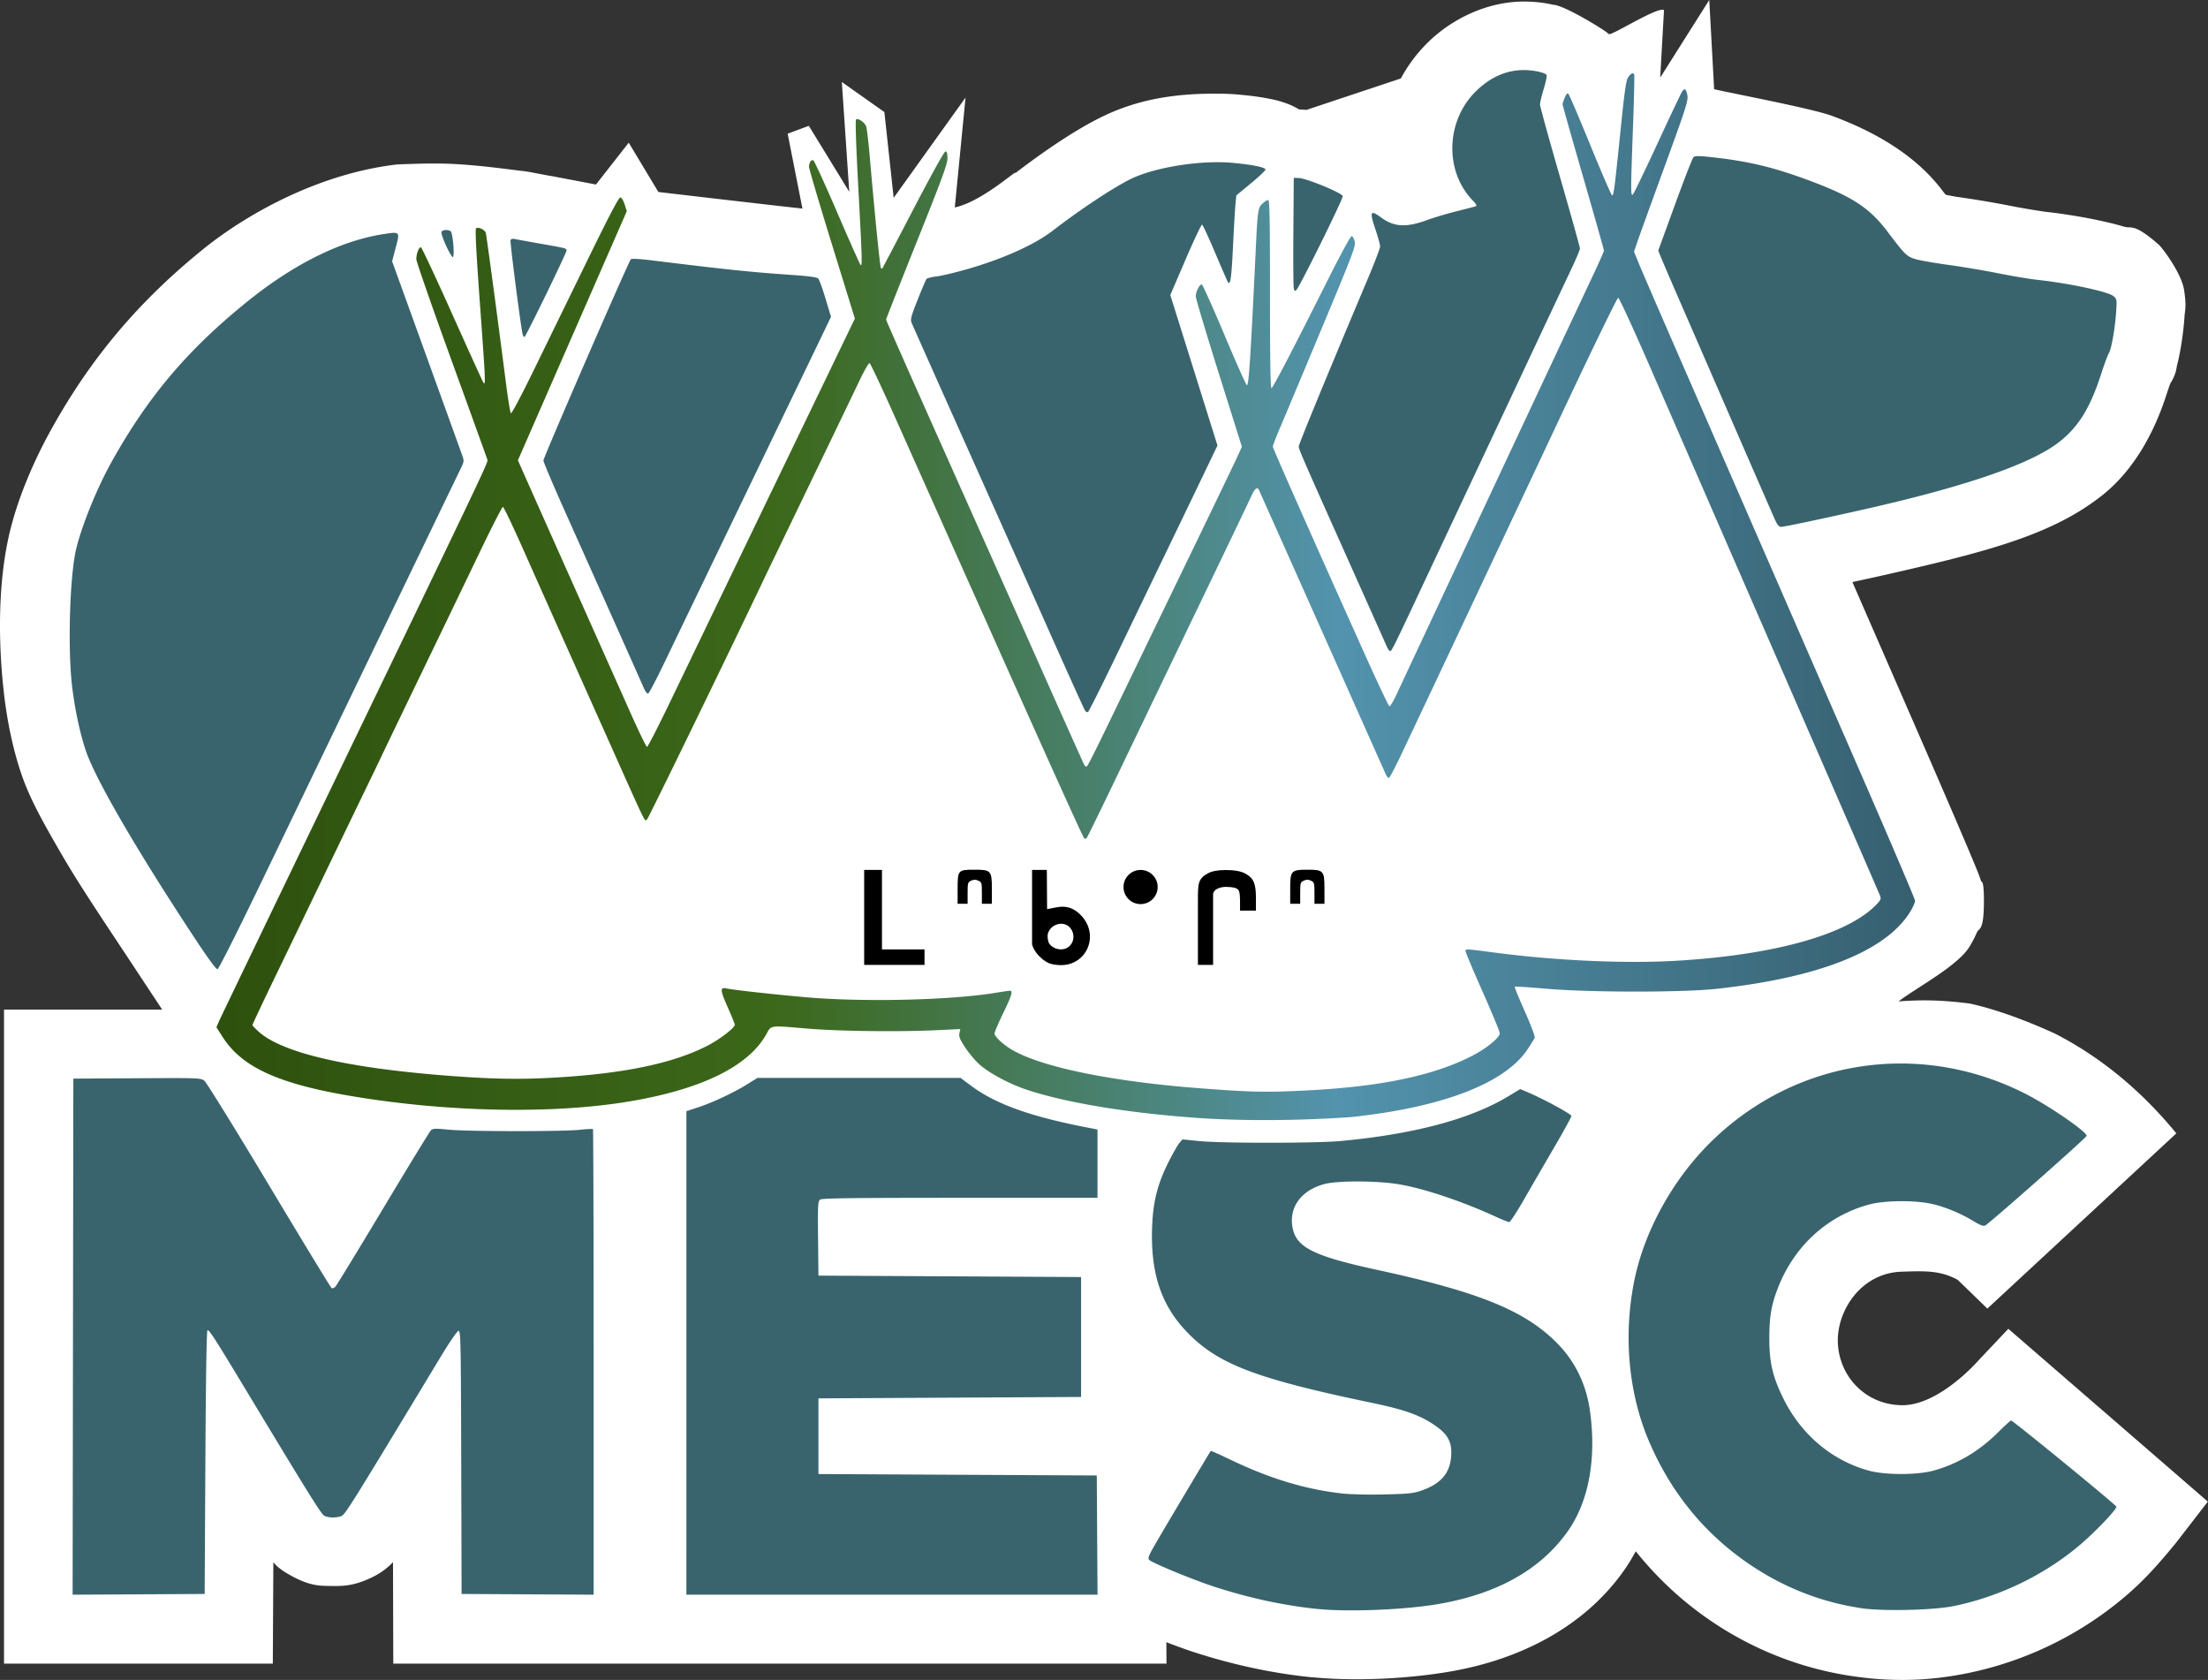 <svg xmlns="http://www.w3.org/2000/svg" xmlns:xlink="http://www.w3.org/1999/xlink" width="1346" height="1024">
    <rect width="100%" height="100%" fill="#333333" stroke="none"/>
    <defs>
        <linearGradient id="a">
            <stop offset="0" stop-color="#2e510e"/>
            <stop offset=".33" stop-color="#3c681a"/>
            <stop offset=".66" stop-color="#5393ad"/>
            <stop offset="1" stop-color="#365f6f"/>
        </linearGradient>
        <linearGradient x1="217.766" y1="243.306" x2="1408" y2="243.306" id="b" xlink:href="#a"
                        gradientUnits="userSpaceOnUse"/>
    </defs>
    <path d="M1041.973 0l-29.911 47.306 2.309-41.119c-3.661-2.47-31.489 15.49-33.614 14.61-1.878-2.168-27.23-17.682-33.833-17.878-5.903-1.303-11.258-1.973-18.01-1.973-22.213 0-43.961 10.483-58.861 25.297v.004a91.594 91.594 0 00-16.08 21.556L796.418 66.99c-1.177-.075-1.967-.192-3.43-.236h-.005l-1.001-.031c-3.591-2.117-6.056-3.084-8.039-3.798-4.369-1.574-7.126-2.13-10.04-2.713-5.829-1.167-11.666-1.896-18.472-2.529l.002.002a139.17 139.17 0 00-11.117-.57c-25.778-.333-50.118 2.645-74.621 15.096v.001c-15.726 7.992-33.572 20.19-50.756 33.309 1.402-2.71-20.185 17.392-36.894 20.918l6.546-66.965-43.807 61.114-5.677-52.29-25.932-18.313 4.534 66.934-24.653-40.228-12.905 4.8 9.008 45.636c-8.249-.82-75.85-8.671-87.822-10.099l-18.065-30.055-19.969 25.5s-26.756-5.096-27.22-5.178c-1.09-.05-19.314-3.683-13.512-2.442l-.027-.005c-1.67-.352-3.6-.615-5.704-.8-39.321-5.135-48.581-4.736-74.499-3.838-46.089 5.265-89.278 28.488-117.22 50.642-40.09 32.24-69.394 66.81-93.91 110.961-11.04 19.882-20.551 42.385-25.511 63.599l.002-.002c-7.08 30.275-6.803 66.612-3.31 97.092v.002c1.903 16.589 5.268 33.096 10.182 47.951 5.243 15.849 13.24 30.034 24.976 50.314 11.737 20.281 28.375 44.637 46.11 71.608l15.19 23.006H2.445v398.66h163.862l.33-61.813c1.575 1.984 3.903 4.387 10.728 8.173 11.854 6.58 18.172 6.238 24.9 6.325 6.73.087 12.943.028 23.323-4.702 6.67-3.04 10.927-6.585 13.982-9.845l.17 61.863h471.35l-.08-13.063c5.575 2.158 11.14 4.226 16.298 5.906 23.2 7.559 46.544 12.683 69.882 15.24l2.267.248h.614c26.054 2.506 57.933.994 84.041-3.512 43.403-7.49 81.703-27.64 105.495-61.073 2.804-3.94 5.287-8.027 7.54-12.209 13.235 16.508 28.833 31.006 46.575 42.941 25.57 17.203 54.288 28.437 84.645 33.04 24.076 3.652 46.46 3.267 70.57-1.589 34.987-7.048 68.005-22.904 95.311-45.816 12.6-10.473 21.899-21.1 32.344-33.874l19.295-24.98-121.605-105.336-17.954 19.001s-24.15 28.044-47.24 27.57c-22.65-.463-38.313-18.397-38.751-38.705-.414-19.22 14.305-41.87 38.804-42.667 13.88-.452 23.602-.923 34.316 4.988l18.03 17.493L1326.7 690.832c-21.388-26.09-46.198-46.567-74.029-60.819-17.473-7.973-35.863-14.813-51.952-18.317-16.52-2.101-28.745-2.406-43.368-1.287 10.29-8.03 36.208-21.581 43.361-33.522l.009-.008.008-.007a71.446 71.446 0 004.368-8.457c1.335-3.055 4.302-.369 4.302-19.269 0-13.737-1.457-11.037-1.828-12.264-.37-1.226-.582-1.804-.773-2.338a77.447 77.447 0 00-.957-2.537 327.4 327.4 0 00-2.197-5.413 1871.336 1871.336 0 00-7.2-17.075c-5.995-14.07-14.205-33.1-23.24-53.833-25.96-59.574-29.056-66.657-43.978-100.894 5.697-1.251 10.406-2.24 16.713-3.664 64.522-14.574 104.832-24.788 135.69-49.306v-.004c18.324-14.562 31.055-36.565 38.939-60.913.794-2.455 1.67-4.97 2.268-6.586.053-.14.047-.12.096-.246-.33.664-.684 1.377-2.239 3.798 1.023-1.59 1.558-2.626 2.257-3.849.212-.558.431-1.12.43-1.118 0 0 .257-.218.118.187 3.518-6.378 3.03-8.133 3.723-10.806.85-3.27 1.445-6.237 2.002-9.38 1.114-6.289 1.986-12.989 2.45-19.941v-.007c.26-3.922 1.358-6.09-.28-16.334-1.637-10.244-13.257-25.596-15.392-27.469v-.003c-15.427-13.53-16.549-9.571-21.233-10.99-4.685-1.42-9.374-2.553-14.523-3.66a340.297 340.297 0 00-33.67-5.452c-1.256-.138-12.975-1.976-20.166-3.42v-.001c-9.72-1.95-23.194-4.217-33.02-5.56-2.118-.288-4.709-.847-7.3-1.357-.747-.955-1.103-1.36-1.99-2.536v-.001c-15.018-19.886-37.943-34.668-67.207-45.518v-.002c-12.242-4.537-60.385-13.593-71.954-16.287z"
          fill="#fff"/>
    <path d="M801.735 980.607c-20.336-2.228-40.847-6.707-61.491-13.434-13.137-4.279-37.777-14.435-39.72-16.373-.946-.942-.28-2.64 3.824-9.754 5.494-9.521 33.303-56.198 33.747-56.641.153-.154 5.53 2.24 11.947 5.32 23.946 11.494 45.389 18.012 67.645 20.561 5.392.616 15.84.872 26.104.637 14.834-.34 17.86-.65 22.718-2.34 11.803-4.105 17.38-10.553 18.123-20.957.561-7.842-1.638-12.648-7.947-17.362-9.597-7.172-19.105-10.736-40.578-15.21-67.01-13.968-90.851-22.63-108.96-39.586-18.638-17.455-26.037-37.875-24.784-68.376.606-14.744 3.325-25.448 9.728-38.286 2.624-5.265 5.661-10.636 6.748-11.935l1.975-2.362 10.007 1.008c13.999 1.41 71.377 1.389 86.579-.03 44.954-4.194 79.322-13.417 102.529-27.512l6.81-4.137 4.5 1.91c9.717 4.121 26.688 13.331 26.688 14.483 0 .666-4.63 9.13-10.289 18.81-5.66 9.678-13.94 23.96-18.397 31.737-4.459 7.776-8.588 14.14-9.18 14.14-.59 0-4.156-1.414-7.924-3.142-21.22-9.722-44.56-17.507-59.931-19.987-13.198-2.132-36.957-2.17-44.783-.072-14.018 3.755-21.6 13.87-19.57 26.1 2.066 12.432 12.519 17.734 51.736 26.244 62.268 13.51 90.005 24.817 109.669 44.704 10.783 10.906 17.597 24.81 19.882 40.575 4.271 29.472-.571 55.968-13.567 74.232-16.51 23.2-42.773 37.953-78.567 44.13-21.155 3.651-56.113 4.999-75.267 2.903zm332.892-.341c-24.468-3.71-46.877-12.464-67.592-26.4-27.76-18.676-48.586-44.143-62.003-75.816-12.379-29.224-15.51-64.492-8.684-97.813 6.284-30.676 24.133-62.528 47.84-85.371 51.426-49.551 126.505-60.665 190.466-28.19 14.385 7.301 37.315 23.053 37.372 25.668.021 1.003-59.226 53.356-61.83 54.637-1.122.55-2.95-.102-6.77-2.424-7.565-4.596-15.475-8.01-23.757-10.255-10.315-2.799-30.167-2.835-40.32-.077-25.221 6.853-45.15 24.912-55.205 50.025-4.205 10.5-5.542 17.981-5.571 31.148-.032 14.953 1.969 23.636 8.523 36.981 10.811 22.012 29.695 37.938 52.254 44.068 9.965 2.707 29.179 2.71 39.156 0 14.601-3.959 27.901-11.821 39.487-23.337 4.009-3.987 7.585-7.248 7.947-7.248 1.169 0 63.935 51.349 64.196 52.518.356 1.593-13.234 15.802-22.736 23.775-21.67 18.183-48.887 31.263-76.712 36.868-12.4 2.497-43.267 3.179-56.06 1.238zM44.491 814.755l.22-157.287 38.81-.226c38.153-.223 38.85-.196 41.11 1.582 1.264.994 19.003 29.68 39.423 63.746 20.418 34.066 37.552 62.22 38.074 62.564.522.342 1.577-.05 2.35-.87.767-.823 13.845-22.248 29.06-47.613 15.215-25.365 28.29-46.763 29.055-47.553 1.24-1.277 2.44-1.331 10.964-.507 11.766 1.14 69.382 1.192 79.87.07 4.205-.45 7.826-.634 8.05-.417.217.222.4 64.164.4 142.1V972.04l-40.245-.226-40.244-.226-.223-80.334c-.206-74.667-.325-80.315-1.682-80.054-.818.159-5.496 6.966-10.655 15.509-53.85 89.172-58.265 96.264-60.562 97.31-2.889 1.317-8.141 1.248-10.638-.139-1.876-1.04-9.352-13.043-47.197-75.769-19.743-32.726-22.85-37.559-23.942-37.282-.552.14-1.013 28.806-1.293 80.488l-.435 80.27-40.248.227-40.245.226.219-157.287zm373.946 9.92V677.32l7.179-2.363c8.915-2.934 21.74-8.959 29.92-14.056l6.21-3.869h123.812l6.283 4.695c15.132 11.308 36.685 19.012 72.194 25.797l5.003.958v41.642h-83.803c-65.668 0-84.123.235-85.289 1.088-1.347.986-1.464 3.213-1.253 23.711l.232 22.624 80.053.435 80.053.435v73.092l-80.053.435-80.053.435v46.117l84.84.436 84.838.435.226 36.328.228 36.328h-250.62zM117.094 569.43C82.3 516.513 57.79 474.158 52.225 457.336c-3.634-10.987-6.76-25.829-8.34-39.592-2.64-23.038-1.34-66.473 2.484-82.824 3.266-13.969 12.604-37.072 21.356-52.833 22.36-40.267 46.772-69.098 83.568-98.69 28.223-22.696 56.7-36.747 82.478-40.692 10.161-1.556 10.085-1.642 7.46 8.264l-2.195 8.288 20.851 57.673c11.468 31.722 21.37 59.144 22.006 60.936 1.05 2.974.974 3.629-.868 7.396-2.17 4.443-77.373 160.446-120.703 250.386-15.476 32.126-26.95 54.936-27.717 55.1-.877.188-5.986-6.833-15.51-21.318zM661.49 433.218c-.465-.614-10.085-21.87-21.376-47.234a102371.1 102371.1 0 00-52.043-116.599c-17.33-38.765-31.915-71.502-32.41-72.75-.762-1.92-.188-4.064 3.731-13.923 2.548-6.409 4.969-12.092 5.38-12.63.41-.537 3.162-1.25 6.112-1.584 2.95-.334 11.334-2.32 18.63-4.414 22.008-6.317 41.184-14.938 52.271-23.5 16.208-12.517 35.734-25.501 46.829-31.139 14.531-7.384 43.167-12.013 62.947-10.174 11.636 1.082 19.435 2.644 19.881 3.982.171.508-3.761 4.283-8.736 8.388l-9.044 7.464-.53 5.53c-.29 3.041-.97 14.732-1.509 25.978-.873 18.265-1.524 23.056-2.936 21.643-.238-.236-3.728-8.223-7.757-17.749-4.029-9.526-7.687-17.44-8.13-17.588-.442-.146-4.986 9.448-10.095 21.321l-9.29 21.588 14.381 45.864 14.384 45.865-10.14 21.105a25795.187 25795.187 0 01-21.49 44.6 49957.058 49957.058 0 00-28.924 59.999c-9.663 20.078-17.957 36.635-18.43 36.792-.473.157-1.242-.216-1.708-.83zm-269.04-13.879c-1.73-4.02-25.073-56.298-47.53-106.447-7.5-16.75-13.645-31.238-13.654-32.195-.018-1.807 51.857-121.185 53.296-122.648.513-.524 5.369-.265 13.209.704 43.863 5.428 60.105 7.122 84.017 8.763 11.46.786 16.242 1.437 17.043 2.318.613.674 2.608 6.187 4.434 12.251l3.318 11.028-8.098 16.818c-20.565 42.7-69.275 143.784-76.452 158.65a21507.19 21507.19 0 00-16.935 35.185c-4.925 10.26-9.42 18.808-9.99 18.999-.57.19-1.766-1.351-2.66-3.426zm452.911-25.306c-.665-1.555-9.53-21.427-19.703-44.16-31.798-71.067-33.93-75.948-33.93-77.693 0-1.47 17.043-42.875 42.3-102.764 4.014-9.517 7.298-18.156 7.298-19.197 0-1.04-1.175-5.369-2.61-9.615-4.013-11.872-3.542-12.982 3.364-7.92 7.837 5.745 15.231 6.101 28.172 1.357 3.95-1.45 11.884-3.809 17.627-5.245 5.743-1.436 10.998-2.806 11.677-3.045.905-.317.402-1.3-1.873-3.667-17.142-17.827-16.307-48.197 1.818-66.222 8.774-8.723 18.67-13.149 29.414-13.149 6.025 0 13.356 1.619 13.913 3.072.246.638-.565 4.475-1.801 8.524-1.234 4.05-2.24 8.286-2.234 9.414.009 1.127 5.488 21.005 12.182 44.177 6.694 23.169 12.171 42.785 12.171 43.592 0 .806-2.497 6.713-5.55 13.127-3.052 6.413-14.37 30.455-25.15 53.427-10.781 22.972-27.52 58.604-37.2 79.183a81402.774 81402.774 0 00-27.397 58.3c-18.082 38.546-19.456 41.33-20.367 41.33-.5 0-1.454-1.272-2.118-2.827zm236.578-77.443c-1.132-2.512-13.297-30.411-27.032-61.997-13.735-31.587-28.38-65.261-32.544-74.833-4.165-9.571-8.457-19.56-9.539-22.195l-1.966-4.793L1021 124.935c5.577-15.311 10.656-28.367 11.286-29.014.94-.97 2.798-.999 10.594-.162 22.559 2.419 37.743 6.01 59.486 14.07 26.732 9.91 37.238 16.755 48.395 31.528 10.54 13.959 11.607 15.004 16.941 16.602 2.59.777 11.604 2.354 20.03 3.504 8.43 1.151 22.135 3.459 30.456 5.129 8.324 1.67 19.049 3.463 23.835 3.988 19.747 2.161 43.287 7.222 46.436 9.984 1.964 1.722 2.036 2.17 1.54 9.637-.668 10.036-2.919 22.734-4.452 25.12-.655 1.02-2.777 6.75-4.714 12.731-6.63 20.478-13.633 31.897-25.187 41.08-16.933 13.454-56.363 27.14-118.91 41.267-26.272 5.935-49.163 10.759-51.053 10.759-1.194 0-2.289-1.337-3.747-4.569zM318.702 204.163c-.893-2.324-7.914-56.58-7.477-57.764.279-.75 1.236-.994 2.7-.685 1.25.264 7.95 1.483 14.889 2.71 16.709 2.949 16.532 2.904 16.532 4.324 0 1.511-24.895 52.682-25.635 52.682-.287 0-.742-.57-1.01-1.267zm470.007-28.4c-.281-1.151-.402-16.776-.27-34.724l.244-32.63 3.045.091c4.64.14 26.449 9.135 26.82 11.062.296 1.544-25.943 54.683-28.182 57.071-.974 1.04-1.224.907-1.657-.87zm-516.827-26.115c-1.773-3.88-3.015-7.6-2.758-8.266.508-1.326 3.774-1.605 5.555-.476 1.394.884 2.626 15.796 1.305 15.796-.482 0-2.329-3.175-4.102-7.054z"
          fill="#39646d"/>
    <path overflow="visible"
          d="M593.826 530.128c-9.885 0-10.062.264-10.062 11.856v8.892h6.091v-6.552c0-6.138.136-6.605 2.176-7.534 1.627-.741 2.723-.741 4.35 0 2.04.931 2.176 1.396 2.176 7.533v6.553h6.09v-8.893c0-11.531-.584-11.855-10.822-11.855zm203.123 0c-9.955 0-10.442.612-10.442 11.856v8.892h6.091v-6.552c0-6.138.136-6.605 2.176-7.534 1.627-.741 2.723-.741 4.35 0 2.04.931 2.176 1.396 2.176 7.533v6.553h6.09v-8.893c0-11.242-.487-11.855-10.441-11.855zm-270.153.137v57.899h36.792v-9.444h-25.941v-48.456zm102.351 0v45.49c1.346 4.532 5.282 8.8 9.871 11.178 1.494.774 4.806 1.355 7.75 1.359 15.468.016 23.262-17.499 13.08-29.393-4.114-4.807-9.008-7.183-15.8-5.848l-5.734 1.114-.165-23.9zm66.159 0c-5.75 0-10.416 4.664-10.416 10.414 0 5.751 4.666 10.415 10.416 10.415 5.749 0 10.414-4.664 10.414-10.415 0-5.748-4.664-10.412-10.414-10.412zm51.918.054c-4.823-.013-8.395.724-10.668 1.904-6.35 3.295-6.296 6.545-6.296 16.532v39.409h9.25v-43.269c.388-3.147 4.951-4.376 8.057-4.298 8.52.217 8.154 1.849 8.363 8.566v5.889h9.694v-7.247c0-9.236-1.31-12.417-6.335-15.256-2.83-1.599-7.135-2.216-12.065-2.23zm-100.267 32.739c6.652 0 9.957 8.699 5.14 13.513-3.284 3.288-9.345 2.663-12.4-1.276-.582-.753-1.07-2.79-1.087-4.543-.035-4.115 3.846-7.694 8.35-7.694z"
          color="#000"/>
    <path transform="translate(-57.53 152.036) scale(.87)"
          d="M903 608.337c-49.35-3.586-93.836-11.19-120.016-20.514-11.05-3.936-24.246-11.16-30.39-16.636-2.977-2.652-7.523-8.027-10.104-11.944-3.79-5.755-4.58-7.687-4.104-10.06l.588-2.94-17.237.81c-25.84 1.213-67.823.697-89.227-1.098-27.903-2.34-25.728-2.64-29.52 4.078-12.614 22.352-45.156 38.326-95.39 46.826-53.733 9.09-127.524 7.714-195.1-3.64-51.336-8.625-76.78-20.265-90.28-41.3l-4.454-6.944 1.984-4.558c1.092-2.507 32.914-68.683 70.717-147.058C404.3 157.357 408.19 149.196 407.702 147.5c-.26-.9-11.578-32.238-25.153-69.638-13.577-37.4-24.693-69.35-24.704-71-.025-3.94 1.873-8.76 3.267-8.295.607.202 10.47 21.276 21.916 46.83 11.446 25.556 21.27 47.14 21.832 47.965 1.63 2.4 1.444-1.778-2.518-56.276-2.514-34.564-3.366-51.103-2.67-51.798 1.358-1.36 6.1.79 6.832 3.096.508 1.6 8.094 58.093 14.097 104.978 1.444 11.275 3.012 20.917 3.486 21.426.5.536 7.215-12.098 15.95-30 8.3-17.01 25.04-51.306 37.2-76.216 16.116-33.018 22.52-45.21 23.634-44.995.84.162 2.183 2.4 2.982 4.974l1.453 4.68-38.147 87.255-38.145 87.253 7.34 16.563c4.038 9.11 19.398 43.563 34.135 76.563 14.736 33 31.566 70.717 37.4 83.815 5.832 13.098 11.046 23.835 11.585 23.86.54.025 7.668-13.84 15.843-30.814 42.63-88.513 57.533-119.432 92.087-191.068L665.13 48.45 649.064-3.546c-8.837-28.597-16.06-53.03-16.052-54.293.02-2.95 1.42-5.153 2.95-4.642.66.22 8.17 16.587 16.692 36.37 8.52 19.786 15.91 36.402 16.418 36.924 1.336 1.372 1.198-3.43-1.577-54.91-1.543-28.63-2.124-46.314-1.54-46.9 1.25-1.248 5.862 1.807 7.038 4.663.497 1.208 1.624 10.522 2.504 20.697 3.48 40.236 7.264 78.097 7.866 78.7.35.348.807.446 1.018.217.21-.23 9.93-18.754 21.594-41.167 12.653-24.31 21.776-40.75 22.616-40.75 1.015 0 1.407 1.346 1.407 4.837 0 3.97-3.855 14.452-21.5 58.465C696.675 24.162 687 48.698 687 49.19c0 .495 17.363 39.772 38.585 87.285a109449.847 109449.847 0 0169.026 154.887c16.744 37.675 30.86 69.17 31.375 69.992.666 1.066 1.24 1.184 2.01.414.593-.593 6.394-12.064 12.89-25.492 6.498-13.427 17.69-36.564 24.87-51.414 7.18-14.85 24.167-49.95 37.75-78 13.58-28.05 26.52-54.954 28.753-59.786l4.06-8.786-16.158-51.383C911.27 58.647 904 34.34 904 32.894c0-3.387 2.776-8.773 4.265-8.277.63.21 7.75 16.083 15.818 35.273 8.068 19.19 15.133 35.044 15.7 35.233 1.352.45 2.552-17.815 6.225-94.76 1.345-28.183 1.54-29.5 4.796-32.52 1.472-1.364 3.243-2.48 3.936-2.48 1 0 1.26 13.597 1.26 66.083 0 46.566.317 65.977 1.072 65.726 1.123-.375 14.495-26.09 39.945-76.81 8.986-17.91 15.594-29.966 16.298-29.735.652.213 1.577 1.94 2.057 3.837.795 3.147-1.262 8.556-23.354 61.424-13.325 31.886-26.43 63.125-29.122 69.42-2.693 6.297-4.896 12.067-4.896 12.822 0 1.272 24.737 57.14 64.28 145.173 9.002 20.043 16.825 36.594 17.385 36.78.56.187 2.95-3.836 5.315-8.94 6.918-14.94 109.862-234.54 138.656-295.78 3.49-7.426 6.35-13.975 6.355-14.556 0-.58-6.514-23.637-14.49-51.24-7.974-27.6-14.5-50.653-14.5-51.226 0-.572.686-2.68 1.524-4.686 1.123-2.69 1.817-3.35 2.642-2.526.616.616 7.506 16.758 15.313 35.873 7.805 19.115 14.65 34.907 15.212 35.094 1.128.375 1.704-4.12 6.374-49.73 2.407-23.512 3.516-31.06 4.84-32.938 2.055-2.915 3.688-3.622 4.29-1.855.242.71-.12 16.593-.8 35.293-1.723 47.157-1.724 50.282-.025 48.464.753-.805 8.446-16.764 17.096-35.464s16.38-35.027 17.176-36.282c1.88-2.962 3.027-2.146 3.852 2.74.586 3.465-1.362 9.502-16.048 49.743-9.193 25.19-17.765 48.877-19.05 52.638l-2.335 6.84 3.32 8.16c1.827 4.49 15.59 36.288 30.58 70.663 26.866 61.59 51.39 117.852 125.44 287.786 20.68 47.456 37.6 87.16 37.6 88.234 0 1.072-1.42 4.318-3.153 7.214-16.613 27.734-63.55 46.54-135.846 54.428-23.983 2.616-88.846 2.588-119.276-.052-11.977-1.04-21.986-1.68-22.242-1.425-.255.254 2.925 8.05 7.066 17.32 4.142 9.267 7.274 17.52 6.96 18.334-.31.815-2.567 4.49-5.012 8.167-15.914 23.94-59.84 40.787-123.994 47.558-35.937 2.455-75.25 2.903-109.5.41zm76.88-19c53.246-2.584 90.693-10.352 118.018-24.482 9.93-5.134 19.102-12.67 19.102-15.692 0-1.124-5.4-14.195-12-29.048-6.6-14.852-12-27.684-12-28.516 0-1.65-.5-1.676 21.5 1.19 42.676 5.56 90.918 7.685 126.5 5.575 68.89-4.086 119.89-18.45 139.963-39.42 3.094-3.233 3.35-3.91 2.41-6.35-.58-1.504-32.022-73.834-69.87-160.734-37.848-86.9-78.595-180.5-90.55-208-12.116-27.874-22.288-50-22.988-50-.69 0-17.98 35.55-38.42 79-52.525 111.643-106.136 225.41-114.392 242.75-3.862 8.114-7.43 14.75-7.927 14.75-.498 0-1.47-1.236-2.16-2.75-.692-1.51-16.695-37.4-35.564-79.75-18.87-42.35-38.442-86.224-43.497-97.5-5.054-11.274-9.42-21.06-9.704-21.75-1.086-2.64-3.07-1.027-5.53 4.5-1.41 3.164-17.613 37.026-36.01 75.25s-43.49 90.426-55.758 116c-12.267 25.576-22.757 47.083-23.31 47.794-.625.803-1.36.937-1.942.355-.874-.875-21.43-46.32-60.455-133.65-9.094-20.35-19.352-43.3-22.796-51-3.445-7.7-12.59-28.174-20.32-45.5l-29.87-66.916c-8.697-19.48-16.3-35.58-16.894-35.778-.594-.198-3.808 5.39-7.14 12.417-3.334 7.028-18.982 39.553-34.773 72.278-15.79 32.726-30.42 63.1-32.508 67.5-22.444 47.3-80.297 166.235-81.393 167.33-1.813 1.813.09 5.666-25.605-51.83-11.676-26.124-27.27-61-34.652-77.5-7.383-16.5-19.368-43.385-26.633-59.745-7.266-16.36-13.66-29.747-14.21-29.747-.55 0-8.073 14.734-16.717 32.745-8.645 18.01-26.8 55.697-40.343 83.747-13.544 28.05-26.11 54.15-27.925 58-1.814 3.85-7.443 15.55-12.51 26a27760.07 27760.07 0 00-27.008 56c-9.79 20.35-25.27 52.47-34.4 71.377-9.13 18.906-16.6 34.73-16.6 35.164 0 .434 2.123 2.657 4.717 4.94 16.535 14.56 61.145 24.98 130.283 30.434 30.34 2.396 50.265 2.85 73 1.66 50.97-2.66 86.307-9.873 111.08-22.667 8.502-4.39 18.92-12.43 18.92-14.6 0-.556-2.296-6.196-5.102-12.535-5.35-12.084-5.38-13.99-.214-12.777 4.076.956 35.728 4.43 56.316 6.18 40.05 3.405 100.302 1.95 131.594-3.178 4.898-.803 9.468-1.468 10.156-1.477 2.31-.033 1.274 3.413-4.755 15.838-3.297 6.796-5.995 13.156-5.995 14.134 0 2.125 6.053 7.786 12.125 11.34 21.136 12.37 70.508 22.42 133.375 27.147 34.658 2.604 44.358 2.81 71.38 1.496z"
          fill="url(#b)"/>
</svg>
